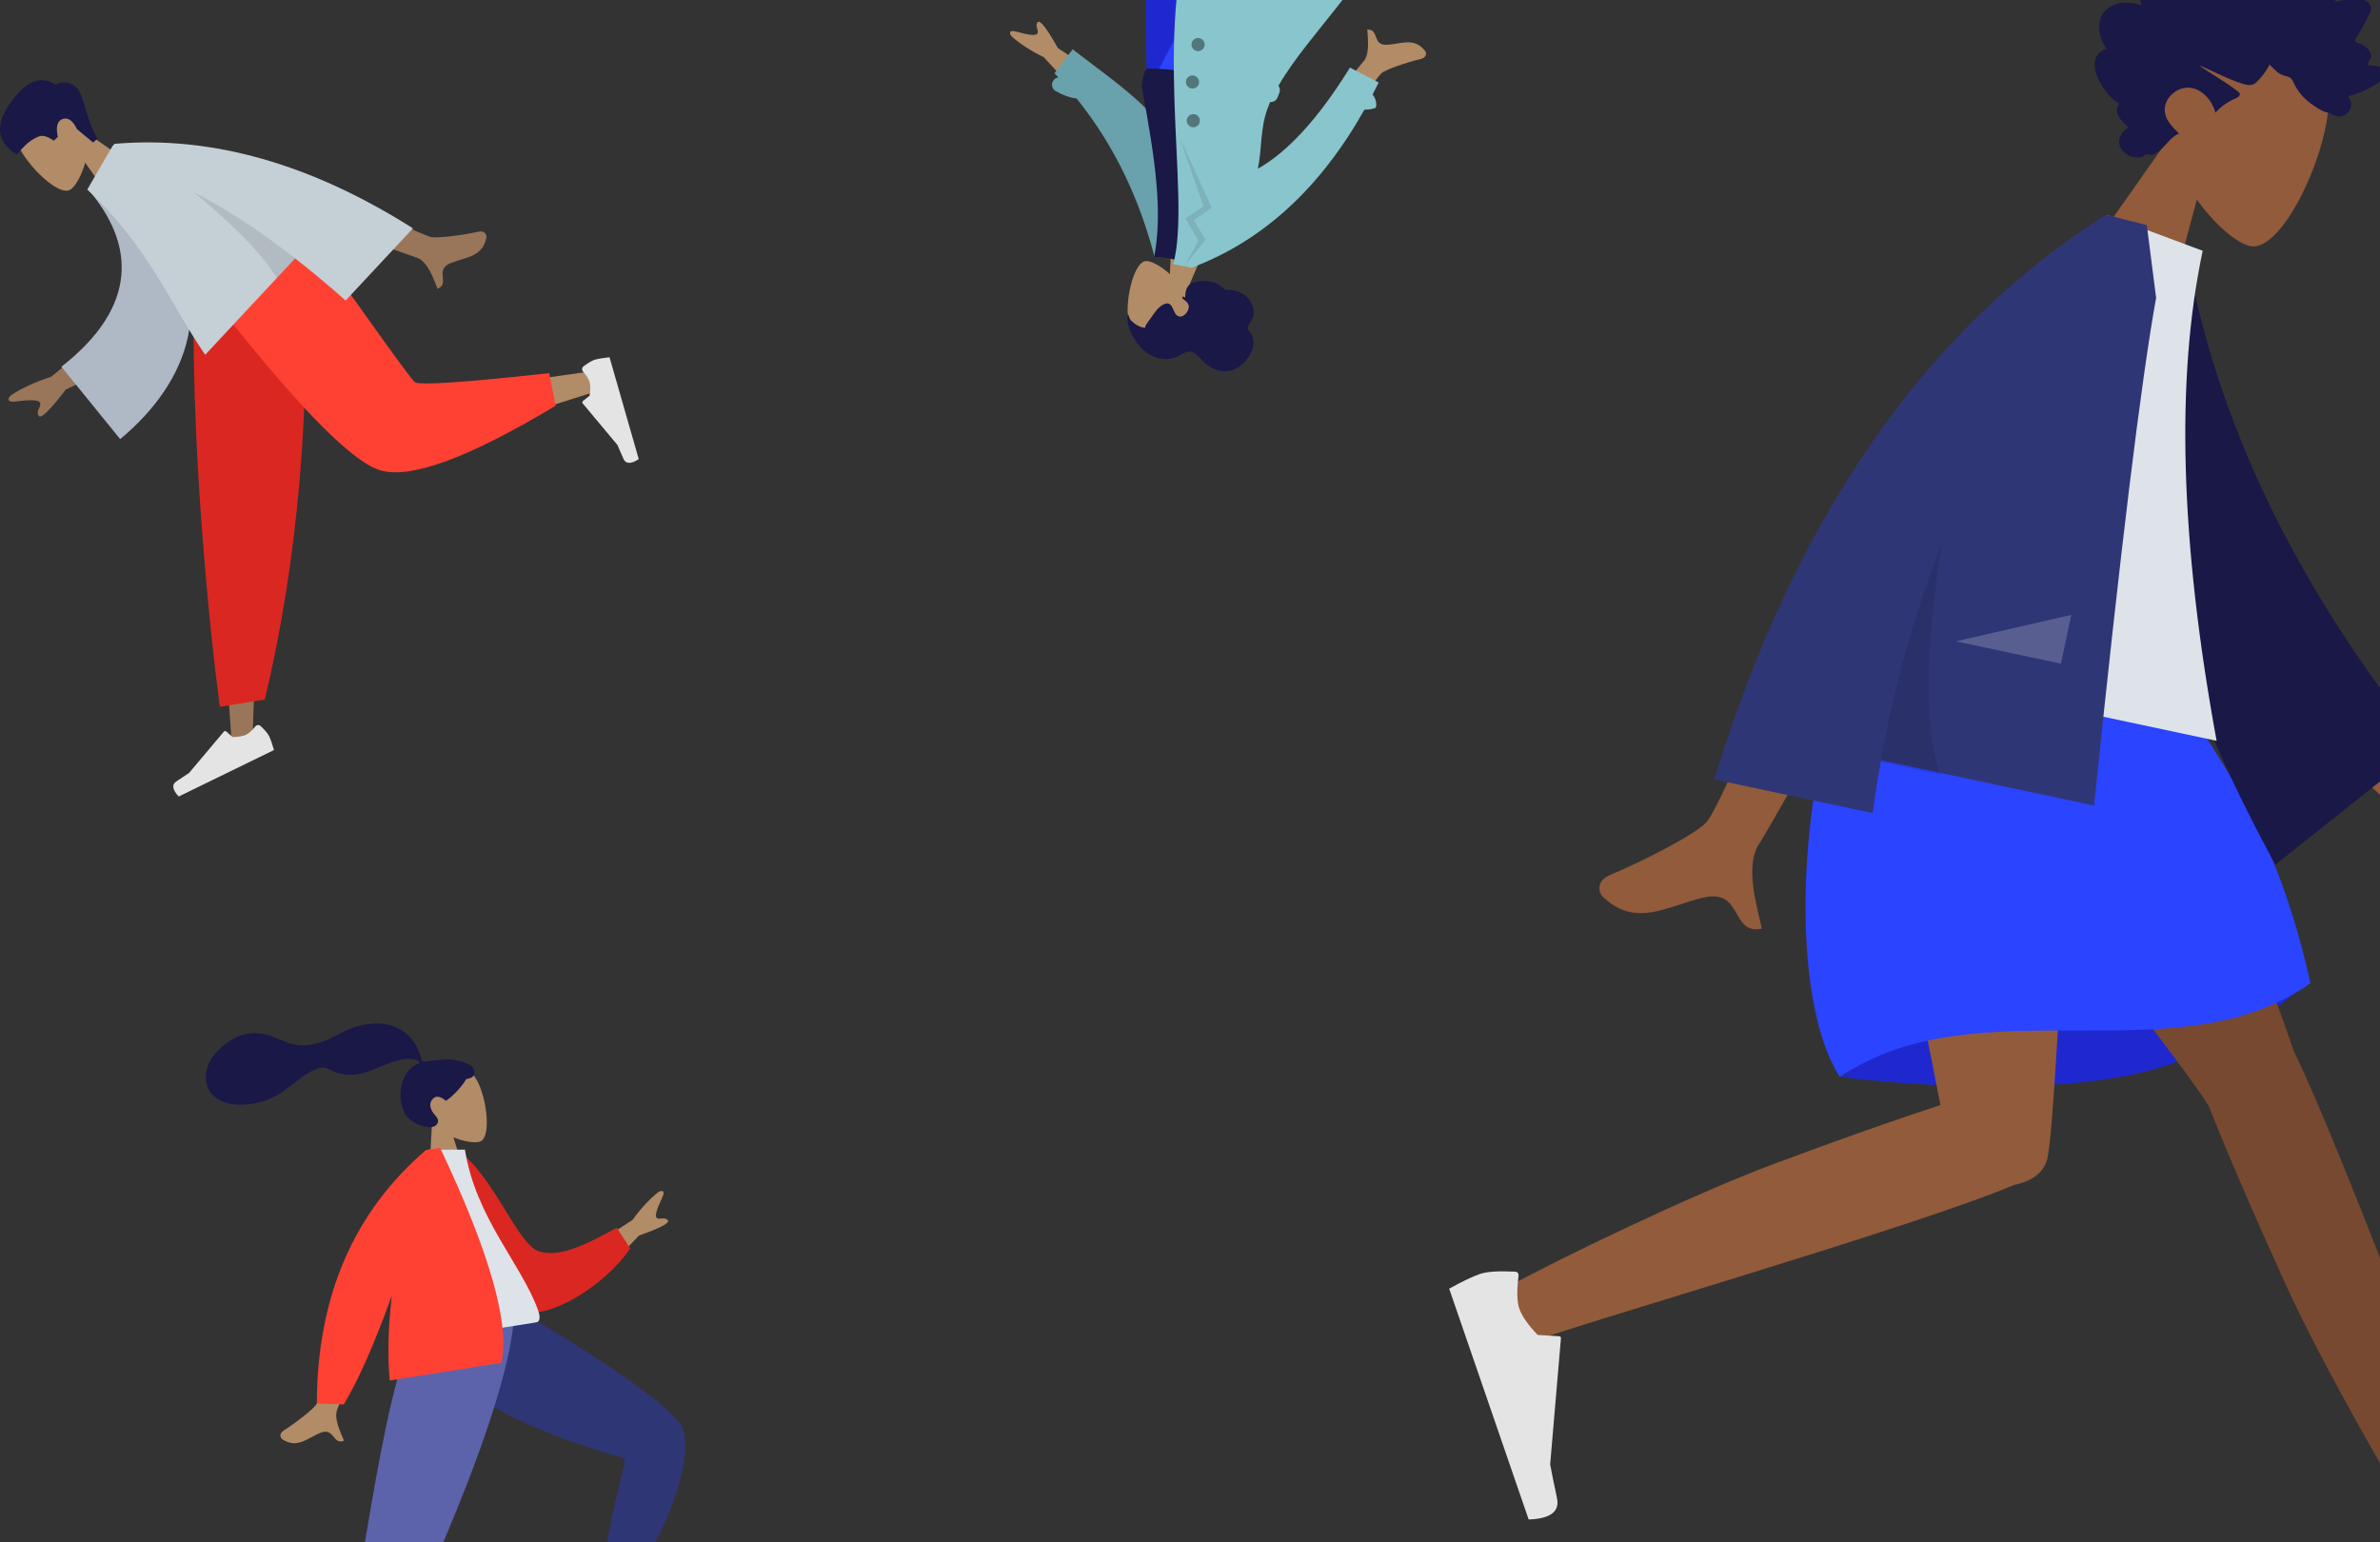 <?xml version="1.0" encoding="UTF-8"?>
<svg width="1370px" height="888px" viewBox="0 0 1370 888" version="1.1" xmlns="http://www.w3.org/2000/svg" xmlns:xlink="http://www.w3.org/1999/xlink">
    <rect x="0" y="0" width="1370" height="888" fill="#333333" stroke="none"/>
    <!-- Generator: Sketch 58 (84663) - https://sketch.com -->
    <title>Hero Image</title>
    <desc>Created with Sketch.</desc>
    <g id="Samples" stroke="none" stroke-width="1" fill="none" fill-rule="evenodd">
        <g id="Intro" transform="translate(-70, 0)">
            <g id="Hero-Image" transform="translate(837.386, 400.054) rotate(-9) translate(-837.386, -400.054) translate(30.886, -213.946)">
                <g id="Head/Front/Airy" transform="translate(196.38, 715.485)">
                    <g id="Head" stroke-width="1" transform="translate(51.221, 29.212)" fill="#B28B67">
                        <path d="M36.18,8.607 C41.677,18.785 41.023,44.602 33.92,46.421 C31.087,47.147 25.052,45.37 18.91,41.692 L22.765,68.788 L0,68.788 L7.837,32.5 C3.466,27.403 0.508,21.157 1.002,14.159 C2.427,-6.007 30.684,-1.571 36.18,8.607 Z"></path>
                    </g>
                    <path d="M74.425,26.088 C71.425,25.599 63.347,25.263 61.857,25.263 C60.905,25.263 59.873,25.479 59.309,24.611 C58.847,23.9 59.016,22.697 58.879,21.872 C58.719,20.913 58.491,19.967 58.261,19.023 C57.607,16.337 56.618,13.781 55.234,11.382 C52.636,6.881 48.831,3.355 44.028,1.303 C38.723,-0.962 32.72,-1.481 27.015,-1.022 C20.909,-0.53 15.381,1.472 9.616,3.357 C4.122,5.153 -1.632,5.859 -7.378,4.983 C-13.167,4.099 -17.541,0.982 -22.424,-1.977 C-27.423,-5.006 -33.136,-6.987 -39.046,-6.531 C-44.562,-6.106 -49.647,-3.843 -54.208,-0.82 C-58.476,2.008 -61.998,5.411 -63.986,10.2 C-66.125,15.351 -66.123,21.006 -62.605,25.558 C-57.507,32.158 -48.043,33.864 -40.169,33.695 C-35.615,33.597 -31.142,32.771 -26.842,31.268 C-21.108,29.265 -16.152,25.868 -10.788,23.113 C-8.27,21.82 -5.668,20.758 -2.94,19.993 C-0.293,19.25 2.314,18.91 4.711,20.498 C7.246,22.179 9.518,23.83 12.418,24.882 C15.201,25.891 18.148,26.455 21.112,26.433 C26.88,26.388 32.566,24.603 38.167,23.407 C42.736,22.432 47.623,21.46 52.28,22.398 C54.224,22.789 57.062,23.596 57.764,25.603 C45.951,27.73 41.311,42.244 44.641,52.899 C46.439,58.649 57.244,65.372 61.445,62.349 C64.106,60.433 62.49,57.919 61.445,56.259 C59.442,53.08 58.757,48.997 62.462,46.784 C65.659,44.875 69.019,49.408 69.083,49.403 C69.961,49.334 77.552,45.069 82.782,38.846 C87.941,39.15 88.724,35.77 87.492,33.006 C86.26,30.242 78.571,26.764 74.425,26.088 Z" id="hair" fill="#191847"></path>
                </g>
                <g id="Bottom/Standing/Sprint" transform="translate(120.274, 888.326)">
                    <path d="M196.323,-9.185 C178.24,5.561 185.19,134.936 183.984,136.564 C183.447,137.288 154.78,143.433 97.983,154.998 L100.44,165.013 C166.884,161.749 202.041,157.651 205.911,152.719 C211.452,145.658 218.284,106.155 226.407,34.211 L196.323,-9.185 Z" id="Leg" fill="#B28B67" transform="translate(162.195, 77.914) rotate(-55) translate(-162.195, -77.914) "></path>
                    <path d="M107.565,144.464 L111.892,160.593 C161.425,166.309 194.074,159.284 205.561,148.353 C213.219,141.066 220.069,101.67 226.11,30.167 L193.928,-15.794 C150.88,16.686 176.606,123.098 175.506,125.531 C174.407,127.965 148.287,129.877 107.565,144.464 Z" id="Pant" fill="#2F3676" transform="translate(166.837, 73.418) rotate(-55) translate(-166.837, -73.418) "></path>
                    <g id="Accessories/Shoe/Flat-Sneaker" transform="translate(211.47, 177.092) rotate(20) translate(-211.47, -177.092) translate(182.597, 158.18)" fill="#E4E4E4">
                        <path d="M2.508,24.235 C1.47,27.02 0.951,29.109 0.951,30.5 C0.951,32.214 1.236,34.713 1.808,38 C3.797,38 21.673,38 55.436,38 C56.829,33.397 56.025,30.912 53.022,30.545 C50.02,30.178 47.526,29.846 45.54,29.55 L20.66,18.468 C20.155,18.244 19.564,18.47 19.339,18.975 C19.335,18.983 19.332,18.992 19.328,19 L17.745,22.837 L17.745,22.837 C14.966,24.133 12.707,24.78 10.969,24.78 C9.575,24.78 7.655,24.224 5.21,23.112 L5.21,23.112 C4.205,22.655 3.019,23.1 2.562,24.105 C2.542,24.148 2.524,24.191 2.508,24.235 Z" id="shoe"></path>
                    </g>
                    <polygon id="Leg" fill="#997659" points="123.067 0 74.08 117.47 25.935 216.781 37.294 216.781 161.571 0"></polygon>
                    <g id="Accessories/Shoe/Flat-Sneaker" transform="translate(22.72, 188.176)" fill="#E4E4E4">
                        <path d="M2.508,24.235 C1.47,27.02 0.951,29.109 0.951,30.5 C0.951,32.214 1.236,34.713 1.808,38 C3.797,38 21.673,38 55.436,38 C56.829,33.397 56.025,30.912 53.022,30.545 C50.02,30.178 47.526,29.846 45.54,29.55 L20.66,18.468 C20.155,18.244 19.564,18.47 19.339,18.975 C19.335,18.983 19.332,18.992 19.328,19 L17.745,22.837 L17.745,22.837 C14.966,24.133 12.707,24.78 10.969,24.78 C9.575,24.78 7.655,24.224 5.21,23.112 L5.21,23.112 C4.205,22.655 3.019,23.1 2.562,24.105 C2.542,24.148 2.524,24.191 2.508,24.235 Z" id="shoe"></path>
                    </g>
                    <path d="M30.282,196.15 L55.523,200.878 C75.038,172.219 156.712,54.705 165.667,2.84217094e-14 L109.476,2.84217094e-14 C79.572,39.546 48.885,167.016 30.282,196.15 Z" id="Pant" fill="#5C63AB"></path>
                </g>
                <g id="Body/Jacket-2" transform="translate(139.374, 791.147)">
                    <path d="M48.691,77.615 L68.062,81.463 C48.582,117.815 38.134,137.081 36.721,139.262 C33.54,144.17 36.508,153.164 37.604,157.9 C30.727,159.503 33.439,149.139 24.736,151.303 C16.793,153.278 10.058,158.347 2.651,151.511 C1.74,150.67 1.073,148.043 4.178,146.696 C11.913,143.339 23.342,137.053 25.195,134.613 C27.722,131.285 35.554,112.286 48.691,77.615 Z M240.287,48.514 C237.242,52.969 234.238,57.791 235.455,59.352 C236.672,60.913 240.197,59.19 241.59,61.729 C242.519,63.421 236.576,65.446 223.763,67.802 L198.109,87.496 L187.172,73.466 L221.425,58.404 C227.425,52.418 233.219,47.867 238.807,44.754 C240.478,44.221 243.333,44.06 240.287,48.514 Z" id="Skin" fill="#B28B67"></path>
                    <path d="M116.533,9.344 L124.554,7.233 C143.798,22.908 154.656,63.663 166.956,68.107 C178.584,72.309 193.988,65.911 212.227,57.496 L219.122,69.892 C203.634,89.923 168.554,108.771 152.997,101.124 C128.125,88.899 118.206,38.33 116.533,9.344 Z" id="Coat-Back" fill="#DB2721" transform="translate(167.828, 55.049) rotate(5) translate(-167.828, -55.049) "></path>
                    <path d="M85.078,107.904 C117.854,107.904 141.963,107.904 157.405,107.904 C160.71,107.904 160.088,103.125 159.61,100.714 C154.096,72.886 132.572,42.888 132.572,3.276 L111.709,0 C94.453,27.788 88.486,62.002 85.078,107.904 Z" id="Shirt" fill="#DDE3E9"></path>
                    <path d="M114.129,-9.9475983e-14 L118.624,0 C137.353,63.925 142.516,106.519 134.114,127.781 L134.114,127.781 L69.008,127.781 C70.038,112.223 73.341,95.77 77.864,79.728 C63.12,106.359 50.726,125.531 40.684,137.246 L25.523,134.273 C35.289,73.631 63.569,28.873 110.363,-9.9475983e-14 L114.129,-9.9475983e-14 Z" id="Coat-Front" fill="#FF4133"></path>
                </g>
                <g transform="translate(793.1, 237.509) rotate(-160) translate(-793.1, -237.509) translate(650.6, 37.009)">
                    <g id="Head/Front/Wavy" transform="translate(69.486, 0.27)">
                        <g id="Head" stroke-width="1" transform="translate(51.221, 29.212)" fill="#B28B67">
                            <path d="M36.18,8.607 C41.677,18.785 41.023,44.602 33.92,46.421 C31.087,47.147 25.052,45.37 18.91,41.692 L22.765,68.788 L0,68.788 L7.837,32.5 C3.466,27.403 0.508,21.157 1.002,14.159 C2.427,-6.007 30.684,-1.571 36.18,8.607 Z"></path>
                        </g>
                        <path d="M89.55,42.388 C89.324,41.069 88.773,39.604 88.329,38.356 C87.755,36.747 86.888,35.296 85.933,33.929 C84.135,31.355 81.979,29.03 79.598,27.101 C75.25,23.577 69.714,21.544 64.27,22.204 C61.521,22.537 58.853,23.579 56.582,25.313 C54.53,26.879 52.557,29.185 49.9,29.35 C47.009,29.531 44.359,26.996 42.041,25.43 C39.427,23.665 36.646,22.379 33.59,21.879 C28.472,21.042 23.664,22.76 20.137,26.932 C16.383,31.371 13.655,37.881 16.12,43.763 C16.578,44.856 17.167,45.778 18.013,46.542 C18.789,47.243 19.974,47.988 20.289,49.108 C20.623,50.298 19.625,51.833 19.238,52.906 C18.683,54.444 18.228,56.059 18.39,57.731 C18.656,60.477 20.393,63.098 22.227,64.903 C24.093,66.739 26.39,67.792 28.844,68.278 C30.482,68.602 32.156,68.781 33.821,68.659 C34.648,68.599 35.377,68.371 36.178,68.189 C36.957,68.013 37.392,68.218 38.053,68.643 C41.123,70.614 44.423,71.377 47.967,71.084 C50.958,70.836 54.406,70.116 56.846,68.08 C59.556,65.819 59.502,62.7 58.865,59.369 C59.54,59.701 61.409,59.907 60.292,58.581 C59.85,58.056 59.014,57.843 58.446,57.534 C57.785,57.174 57.114,56.709 56.601,56.123 C54.528,53.754 56.621,48.934 59.227,48.14 C63.097,46.96 63.964,52.397 66.727,53.804 C68.315,54.613 69.977,53.507 71.167,52.379 C72.762,50.867 73.848,48.863 74.786,46.825 C75.559,45.146 76.278,43.444 77.066,41.774 C77.434,40.994 78.707,38.788 78.067,37.906 C80.84,37.357 83.927,38.502 86.315,40.003 C87.302,40.623 88.054,41.307 88.58,42.402 C88.693,42.637 88.939,43.335 89.247,43.363 C89.821,43.417 89.606,42.72 89.55,42.388" id="hair" fill="#191847"></path>
                    </g>
                    <g id="Bottom/Standing/Skinny-Jeans-Walk" transform="translate(0.274, 174.326)">
                        <polygon id="Leg" fill="#1F28CF" points="121.173 0 166.691 120.307 198.595 208.979 216.787 208.979 172.931 9.28053543e-14"></polygon>
                        <path d="M109.924,0 C109.429,41.28 109.787,96.856 108.634,99.429 C107.865,101.145 83.961,120.69 36.92,158.065 L46.297,173.992 C102.145,138.017 131.497,117.633 134.352,112.84 C138.635,105.65 160.152,39.492 171.347,0 L109.924,0 Z" id="Leg" fill="#2B44FF"></path>
                        <g id="Accessories/Shoe/Flat-Pointy" transform="translate(53.487, 178.72) rotate(50) translate(-53.487, -178.72) translate(24.613, 159.808)" fill="#191847">
                            <path d="M0,38 L0.951,18.05 L20.918,18.05 C30.386,24.7 42.747,30.083 58,34.2 L58,38 L21.869,38 L9.508,36.1 L9.508,38 L0,38 Z" id="Shoe"></path>
                        </g>
                        <g id="Accessories/Shoe/Flat-Pointy" transform="translate(196.907, 188.176)" fill="#191847">
                            <path d="M0,38 L0.951,18.05 L20.918,18.05 C30.386,24.7 42.747,30.083 58,34.2 L58,38 L21.869,38 L9.508,36.1 L9.508,38 L0,38 Z" id="Shoe"></path>
                        </g>
                    </g>
                    <g id="Body/Trench-Coat" transform="translate(19.374, 77.147)">
                        <path d="M51.401,66.675 L67.798,70.849 C45.849,107.798 34.111,127.325 32.585,129.43 C29.151,134.167 31.645,143.309 32.492,148.099 C25.539,149.34 28.79,139.127 19.983,140.833 C11.945,142.39 4.952,147.101 -2.09,139.883 C-2.955,138.995 -3.484,136.335 -0.312,135.152 C7.591,132.203 19.335,126.521 21.314,124.18 C24.013,120.988 34.042,101.819 51.401,66.675 L51.401,66.675 Z M186.882,85.418 L215.417,109.641 C223.422,112.417 230.046,115.637 235.291,119.301 C236.502,120.571 237.898,123.069 232.564,122.281 C227.231,121.493 221.585,120.904 220.717,122.683 C219.849,124.463 222.941,126.88 221.273,129.246 C220.161,130.824 215.739,126.363 208.006,115.865 L179.083,101.411 L186.882,85.418 Z" id="Skin" fill="#B28B67" transform="translate(116.828, 107.44) rotate(-4) translate(-116.828, -107.44) "></path>
                        <path d="M130.703,1.932 C144.796,31.102 163.87,59.086 192.203,82.99 C196.082,82.711 200.302,83.354 204.826,84.88 C207.052,85.631 208.249,88.048 207.499,90.277 C207.063,91.571 206.067,92.518 204.872,92.937 C205.737,93.57 206.61,94.199 207.492,94.824 L199.884,110.374 C167.873,94.393 137.786,82.344 124.076,55.96 C119.474,47.105 121.032,17.026 120.593,6.084 L130.703,1.932 Z" id="Back-Arm" fill="#69A1AC"></path>
                        <path d="M85.078,107.818 C114.797,111.087 138.189,111.087 155.255,107.818 C157.369,107.413 157.276,98.287 156.295,95.795 C141.027,56.983 130.983,28.57 130.983,1.612 C128.181,3.077 123.278,3.296 116.273,2.27 C97.449,30.052 88.796,61.928 85.078,107.818 Z" id="Shirt" fill="#191847"></path>
                        <path d="M119.439,-1.0658141e-14 C116.273,41.913 159.994,133.417 144.813,211.565 C116.754,217.839 76.695,198.318 37.702,213.914 C39.153,182.443 68.217,145.471 79.557,112.406 C78.546,111.458 78.02,110.034 78.278,108.567 L78.773,105.761 C79.106,103.869 80.643,102.49 82.457,102.275 L82.661,101.338 C82.893,100.234 83.098,99.136 83.274,98.044 C85.183,86.217 81.922,74.62 82.075,63.231 C67.107,76.017 53.656,97.955 41.721,129.044 L41.166,130.498 L23.313,125.238 C23.994,122.703 24.7,120.2 25.43,117.727 C23.37,116.559 20.96,111.185 22.694,110.285 C24.483,109.357 26.379,108.703 28.376,108.319 C44.583,59.443 70.983,23.566 107.576,0.689 L108.688,-4.36983782e-13 L119.439,-1.0658141e-14 Z" id="Coat-Front" fill="#89C5CC"></path>
                        <polygon id="Shade-Lapel" fill-opacity="0.1" fill="#000000" points="112.592 0.947 107.715 15.964 117.536 27.221 108.66 36.068 130.134 72.882 103.874 36.141 112.592 27.221 103.874 17.273"></polygon>
                        <path d="M129.508,123.048 C131.596,123.048 133.289,124.743 133.289,126.834 C133.289,128.925 131.596,130.62 129.508,130.62 C127.419,130.62 125.727,128.925 125.727,126.834 C125.727,124.743 127.419,123.048 129.508,123.048 Z M128.562,101.278 C130.651,101.278 132.344,102.973 132.344,105.064 C132.344,107.155 130.651,108.85 128.562,108.85 C126.474,108.85 124.781,107.155 124.781,105.064 C124.781,102.973 126.474,101.278 128.562,101.278 Z M123.836,79.508 C125.924,79.508 127.617,81.203 127.617,83.294 C127.617,85.385 125.924,87.08 123.836,87.08 C121.748,87.08 120.055,85.385 120.055,83.294 C120.055,81.203 121.748,79.508 123.836,79.508 Z" id="Buttons" fill-opacity="0.4" fill="#000000"></path>
                    </g>
                </g>
                <g transform="translate(818.972, 153.368)">
                    <g id="Head/Front/Rad" transform="translate(541.544, 199.709) rotate(32) translate(-541.544, -199.709) translate(372.467, 70.431)">
                        <g id="Head" stroke-width="1" transform="translate(134.206, 77.202)" fill="#915B3C">
                            <path d="M94.797,22.747 C109.199,49.646 107.488,117.877 88.875,122.685 C81.452,124.602 65.64,119.906 49.546,110.186 L59.647,181.798 L0,181.798 L20.533,85.892 C9.082,72.423 1.331,55.916 2.626,37.419 C6.358,-15.876 80.396,-4.152 94.797,22.747 Z"></path>
                        </g>
                        <path d="M237.114,96.88 C239.04,94.967 240.091,92.237 241,89.644 C241.944,86.95 242.861,84.229 243.488,81.426 C244.741,75.824 244.752,69.382 240.765,65.033 C237.566,61.545 232.768,59.981 228.339,59.641 C225.388,59.414 222.358,59.828 219.529,60.76 C216.723,61.684 214.304,63.526 211.583,64.67 C211.479,58.633 210.447,52.317 207.391,47.163 C204.451,42.204 199.762,39.421 194.422,38.685 C188.941,37.929 183.529,39.214 178.623,41.873 C177.394,42.539 176.178,43.237 175.013,44.026 C174.038,44.687 173.024,45.483 171.88,45.752 C170.604,46.052 169.972,45.314 169.143,44.382 C168.171,43.288 167.076,42.325 165.917,41.472 C160.793,37.698 154.07,36.146 148.134,38.408 C145.399,39.45 142.739,41.22 140.883,43.66 C139.229,45.834 138.049,49.283 135.766,50.798 C134.798,51.441 134.113,50.589 133.231,49.959 C131.906,49.013 130.643,47.969 129.302,47.049 C127.418,45.756 125.379,44.788 123.195,44.282 C119.998,43.541 115.58,43.715 114.666,47.91 C114.323,49.487 114.586,51.172 114.697,52.76 C114.849,54.941 115.008,57.12 115.197,59.297 C115.34,60.951 115.521,62.547 115.833,64.171 C115.999,65.036 116.518,66.649 116.148,67.516 C115.685,68.599 113.55,67.983 112.637,68.021 C110.835,68.095 109.025,68.412 107.358,69.184 C106.067,69.782 104.709,70.662 104.164,72.145 C103.829,73.056 103.917,73.992 104.075,74.93 C104.265,76.055 104.048,76.651 103.906,77.787 C101.486,76.592 93.097,73.938 92.042,78.285 C91.69,79.733 92.491,81.368 93.101,82.589 C94.172,84.73 95.576,86.687 97.011,88.553 C100.005,92.447 103.579,95.805 107.424,98.677 C102.919,100.684 101.743,106.603 105.643,110.13 C107.366,111.688 109.681,112.034 111.854,111.935 C112.649,111.898 113.795,111.592 114.421,111.731 C114.758,111.805 115.118,112.091 115.584,112.123 C118.65,112.334 122.111,111.594 125.109,110.912 C130.449,109.697 135.505,107.162 139.634,103.3 C140.693,102.31 141.568,101.74 142.993,101.754 C144.242,101.767 145.468,102.11 146.716,102.142 C150.018,102.226 152.996,100.609 156.062,99.532 C156.25,103.683 157.43,108.255 159.124,111.989 C160.506,115.035 163.392,115.477 166.228,115.744 C175.295,116.599 184.395,115.645 193.474,115.658 C184.685,117.648 175.603,118.469 166.893,120.811 C162.955,121.87 165.962,124.529 167.645,126.373 C170.418,129.408 172.479,133.17 173.909,137.132 C178.208,131.516 185.807,127.816 192.54,129.541 C199.979,131.447 205.217,141.528 200.46,148.775 C197.698,152.982 192.711,154.606 188.561,156.413 C191.799,159.786 192.582,164.767 194.53,168.963 C195.491,171.032 196.84,173.372 198.989,174.093 C199.784,174.36 200.717,174.383 201.344,175.032 C202.121,175.836 202.306,176.735 203.299,177.427 C207.258,180.185 213.443,179.972 216.953,176.373 C220.127,173.117 219.301,167.965 216.651,164.664 C220.87,162.902 228.558,160.635 226.881,154.048 C236.024,153.44 258.223,138.58 245.952,127.723 C252.686,123.909 258.873,114.588 254.548,106.371 C251.216,100.044 243.47,97.216 237.114,96.88" id="hair" fill="#191847" transform="translate(173.971, 108.332) scale(-1, 1) translate(-173.971, -108.332) "></path>
                    </g>
                    <g id="Bottom/Standing/Skirt" transform="translate(0, 480)">
                        <path d="M242.221,243.784 C301.874,260.46 353.342,268.798 396.623,268.798 C439.904,268.798 480.105,255.958 517.227,230.276 C458.85,213.16 410.775,204.601 373,204.601 C335.225,204.601 291.632,217.662 242.221,243.784 Z" id="Skirt-Shadow" fill="#1F28CF"></path>
                        <path d="M448.264,292.835 C447.688,291.971 447.203,291.031 446.817,290.013 C438.844,268.937 311.124,41.569 298.4,0 L442.194,0 C451.868,31.605 495.411,229.945 501.539,269.516 C520.874,331.936 560.682,534.091 565.764,548.096 C571.11,562.828 541.029,578.176 533.014,560.064 C520.26,531.245 489.87,451.502 476.339,402.812 C463.653,357.165 453.324,316.099 448.264,292.835 Z" id="Leg" fill="#784931"></path>
                        <path d="M330.62,320.595 C272.229,335.345 58.646,362.011 43.989,366.194 C28.911,370.496 15.691,339.434 34.328,332.706 C63.982,322 145.692,297.263 195.233,287.168 C235.081,279.048 271.442,272.423 295.855,268.543 C293.786,200.005 284.332,35.525 290.529,1.42108547e-14 L417.76,1.42108547e-14 C411.818,34.066 361.586,282.629 352.25,307.509 C349.287,316.392 340.447,320.317 330.62,320.595 L330.62,320.595 Z" id="Leg" fill="#915B3C"></path>
                        <g id="Accessories/Shoe/Flat-Sneaker" transform="translate(60.923, 390.201) rotate(80) translate(-60.923, -390.201) translate(-14.92, 340.494)" fill="#E4E4E4">
                            <path d="M7.859,59.825 C4.281,68.759 2.492,75.304 2.492,79.462 C2.492,83.925 3.24,90.437 4.738,99 C9.95,99 56.798,99 145.28,99 C148.932,87.007 146.824,80.533 138.955,79.577 C131.086,78.621 124.55,77.757 119.345,76.987 L52.617,47.439 C52.112,47.216 51.521,47.444 51.298,47.949 C51.295,47.956 51.292,47.963 51.289,47.971 L46.505,59.496 L46.505,59.496 C39.221,62.872 33.301,64.559 28.747,64.559 C24.529,64.559 18.478,62.63 10.594,58.772 L10.594,58.772 C9.602,58.286 8.404,58.697 7.919,59.689 C7.897,59.733 7.877,59.779 7.859,59.825 Z" id="shoe"></path>
                        </g>
                        <g id="Accessories/Shoe/Flat-Sneaker" transform="translate(517.227, 494.586)" fill="#E4E4E4">
                            <path d="M7.859,59.825 C4.281,68.759 2.492,75.304 2.492,79.462 C2.492,83.925 3.24,90.437 4.738,99 C9.95,99 56.798,99 145.28,99 C148.932,87.007 146.824,80.533 138.955,79.577 C131.086,78.621 124.55,77.757 119.345,76.987 L52.617,47.439 C52.112,47.216 51.521,47.444 51.298,47.949 C51.295,47.956 51.292,47.963 51.289,47.971 L46.505,59.496 L46.505,59.496 C39.221,62.872 33.301,64.559 28.747,64.559 C24.529,64.559 18.478,62.63 10.594,58.772 L10.594,58.772 C9.602,58.286 8.404,58.697 7.919,59.689 C7.897,59.733 7.877,59.779 7.859,59.825 Z" id="shoe"></path>
                        </g>
                        <path d="M290.94,1.0658141e-14 C347.006,-16.032 400.055,-16.032 450.087,1.0658141e-14 C467.493,79.376 509.789,110.88 517.227,232.577 C432.68,274.564 328.24,202.632 241.207,243.578 C216.34,186.305 251.153,48.376 290.94,1.0658141e-14 Z" id="Skirt" fill="#2B44FF"></path>
                    </g>
                    <g id="Body/Jacket" transform="translate(413.195, 484.141) rotate(21) translate(-413.195, -484.141) translate(95.424, 251.997)">
                        <path d="M169.703,230.809 L221.619,231.013 C189.563,334.367 172.257,389.206 169.703,395.53 C163.954,409.759 176.119,431.43 181.321,443.076 C164.378,450.648 166.183,422.605 144.809,432.536 C125.3,441.601 110.46,458.026 87.92,444.136 C85.148,442.428 82.112,435.998 89.449,430.973 C107.728,418.455 134.07,396.545 137.629,389.334 C142.483,379.499 153.174,326.658 169.703,230.809 L169.703,230.809 Z M482.079,221.138 L552.456,289.709 C572.933,298.432 589.711,308.065 602.791,318.607 C605.732,322.15 608.934,328.94 595.095,325.902 C581.257,322.863 566.564,320.289 563.963,324.784 C561.362,329.279 569.026,336.167 564.219,342.049 C561.014,345.971 550.237,333.497 531.887,304.627 L458.704,261.533 L482.079,221.138 Z" id="Skin" fill="#915B3C"></path>
                        <path d="M303.159,22.919 L324.239,17.38 C369.127,106.085 440.763,183.986 539.147,251.082 L477.135,341.334 C375.976,242.392 309.734,136.975 303.159,22.919 Z" id="Coat-Back" fill="#191847" transform="translate(421.153, 179.357) rotate(5) translate(-421.153, -179.357) "></path>
                        <path d="M223.594,282.866 L414.891,282.866 C370.572,175.241 348.412,83.815 348.412,8.587 L290.707,0 C245.357,72.847 232.549,162.535 223.594,282.866 Z" id="Shirt" fill="#DDE3E9"></path>
                        <path d="M293.275,-4.26325641e-14 C297.782,0.155 304.647,0.434 313.87,0.838 L313.87,0.838 L327.814,40.636 C329.289,89.159 337.902,186.945 353.654,333.996 L353.654,333.996 L228.255,333.994 C228.583,344.151 229.125,354.402 229.881,364.749 L229.881,364.749 L136.641,364.749 C150.588,207.594 201.521,86.011 289.44,1.42108547e-14 L289.44,1.42108547e-14 L289.485,0.041 L289.508,-4.26325641e-14 Z" id="Coat-Front" fill="#2F3676"></path>
                        <path d="M263.344,334.973 L228.287,334.972 C226.752,289.426 229.502,245.786 236.537,204.051 C240.108,267.358 249.043,310.998 263.344,334.973 Z" id="Shade" fill-opacity="0.1" fill="#000000"></path>
                        <polygon id="Light" fill-opacity="0.2" fill="#FFFFFF" points="256.166 258.053 318 229.343 318 258.053"></polygon>
                    </g>
                </g>
                <g transform="translate(230.543, 303.454) rotate(-17) translate(-230.543, -303.454) translate(59.543, 76.454)">
                    <g id="Head/Front/Short-2" transform="translate(118.428, 76.052) scale(-1, 1) rotate(17) translate(-118.428, -76.052) translate(44.928, 19.552)">
                        <g id="Head" stroke-width="1" transform="translate(58.368, 33.683)" fill="#B28B67">
                            <path d="M41.228,9.924 C47.492,21.66 46.748,51.429 38.653,53.527 C35.424,54.363 28.547,52.314 21.548,48.073 L25.941,79.317 L0,79.317 L8.93,37.474 C3.95,31.597 0.579,24.396 1.142,16.326 C2.765,-6.927 34.965,-1.811 41.228,9.924 Z"></path>
                        </g>
                        <path d="M65.305,76.392 C62.049,61.831 52.774,51.905 54.19,45.397 C55.135,41.059 57.652,38.361 61.741,37.303 C63.857,28.701 70.679,25.043 82.207,26.327 C99.5,28.254 110.055,35.473 105.497,51.358 C101.307,51.358 96.249,49.835 89.254,52.445 C87.035,53.273 85.448,55.841 84.493,60.149 L81.332,60.149 C78.264,55.036 75.24,53.158 72.258,54.513 C69.276,55.868 68.598,59.159 70.224,64.387 L68.667,76.392 L65.305,76.392 Z" id="Hair" fill="#191847"></path>
                    </g>
                    <g id="Bottom/Standing/Jogging" transform="translate(179.5, 324.5) scale(-1, 1) translate(-179.5, -324.5) translate(17, 195)">
                        <polygon id="Leg" fill="#997659" points="140.833 0 221.332 134.622 281.683 248.434 294.682 248.434 193.563 5.51635214e-13"></polygon>
                        <g id="Accessories/Shoe/Flat-Sneaker" transform="translate(270.833, 215.653)" fill="#E4E4E4">
                            <path d="M2.961,27.14 C1.708,30.434 1.082,32.892 1.082,34.514 C1.082,36.452 1.407,39.281 2.057,43 C4.32,43 24.662,43 63.082,43 C64.668,37.791 63.752,34.979 60.336,34.564 C56.919,34.148 54.081,33.773 51.821,33.439 L23.377,20.84 C22.872,20.616 22.281,20.844 22.057,21.349 C22.054,21.356 22.051,21.363 22.048,21.371 L20.193,25.842 L20.193,25.842 C17.03,27.308 14.46,28.041 12.482,28.041 C10.846,28.041 8.574,27.372 5.667,26.034 L5.667,26.034 C4.663,25.572 3.475,26.011 3.014,27.015 C2.995,27.056 2.977,27.098 2.961,27.14 Z" id="shoe"></path>
                        </g>
                        <path d="M264.922,230.21 L289.99,222.624 C279.007,189.78 265.545,153.636 249.606,114.192 C233.666,74.749 216.548,36.685 198.25,2.84217094e-14 L127.448,2.84217094e-14 C147.791,46.404 169.357,88.569 192.146,126.493 C214.936,164.417 239.194,198.99 264.922,230.21 Z" id="Pant" fill="#DB2721"></path>
                        <path d="M135.543,2.84217094e-14 C127.945,47.307 113.292,107.748 111.909,109.613 C110.987,110.856 77.797,121.982 12.339,142.989 L15.147,154.455 C93.205,143.189 134.336,134.448 138.538,128.233 C144.84,118.91 176.311,45.258 188.5,2.84217094e-14 L135.543,2.84217094e-14 Z" id="Leg" fill="#B28B67"></path>
                        <path d="M35.349,133.077 L40.295,151.544 C98.678,156.666 134.45,152.965 147.613,140.441 C160.775,127.916 175.776,81.103 192.616,-1.13686838e-13 L125.101,-1.13686838e-13 C114.432,66.412 108.467,101.012 107.207,103.8 C105.946,106.588 81.994,116.347 35.349,133.077 Z" id="Pant" fill="#FF4133"></path>
                        <g id="Accessories/Shoe/Flat-Sneaker" transform="translate(26.542, 166.887) rotate(80) translate(-26.542, -166.887) translate(-6.5, 145.213)" fill="#E4E4E4">
                            <path d="M2.961,27.14 C1.708,30.434 1.082,32.892 1.082,34.514 C1.082,36.452 1.407,39.281 2.057,43 C4.32,43 24.662,43 63.082,43 C64.668,37.791 63.752,34.979 60.336,34.564 C56.919,34.148 54.081,33.773 51.821,33.439 L23.377,20.84 C22.872,20.616 22.281,20.844 22.057,21.349 C22.054,21.356 22.051,21.363 22.048,21.371 L20.193,25.842 L20.193,25.842 C17.03,27.308 14.46,28.041 12.482,28.041 C10.846,28.041 8.574,27.372 5.667,26.034 L5.667,26.034 C4.663,25.572 3.475,26.011 3.014,27.015 C2.995,27.056 2.977,27.098 2.961,27.14 Z" id="shoe"></path>
                        </g>
                    </g>
                    <g id="Body/Long-Sleeve" transform="translate(165.5, 198) scale(-1, 1) rotate(21) translate(-165.5, -198) translate(27, 97)">
                        <path d="M73.545,80.422 L97.239,80.51 C71.258,138.878 57.712,169.439 56.599,172.192 C54.095,178.387 59.393,187.821 61.659,192.891 C54.28,196.187 55.066,183.979 45.757,188.302 C37.26,192.249 30.796,199.399 20.98,193.352 C19.773,192.609 18.45,189.809 21.646,187.622 C29.607,182.172 41.08,172.634 42.63,169.494 C44.744,165.213 55.049,135.522 73.545,80.422 L73.545,80.422 Z M274.504,59.752 L273.982,60.188 C269.371,64.054 264.891,68.221 265.713,70.27 C266.566,72.396 271.018,71.605 271.755,74.875 C272.247,77.055 265.022,77.409 250.08,75.938 L215.415,89.658 L207.75,70.55 L250.472,64.732 C259.018,59.986 266.88,56.774 274.058,55.094 C276.078,55.035 279.291,55.768 274.504,59.752 Z" id="Skin" fill="#997659"></path>
                        <path d="M133.611,10.453 L152.199,10.065 C160.347,50.775 187.41,74.572 242.148,60.926 L254.154,113.219 C202.86,124.451 155.547,107.697 141.311,52.371 C137.626,38.048 134.396,23.09 133.611,10.453 Z" id="Clothes-Back" fill="#AFB9C5" transform="translate(193.882, 63.292) rotate(5) translate(-193.882, -63.292) "></path>
                        <path d="M129.278,0 L129.293,0.017 L157.4,6.444 C157.4,54.224 172.494,84.882 180.46,119.921 L180.699,120.984 L104.788,120.983 C103.719,133.245 103.062,145.847 102.72,158.791 L102.72,158.791 L45.88,158.791 C58.76,90.375 85.946,37.444 127.437,0 L127.437,0 L129.217,0 L129.278,0 Z" id="Clothes" fill="#C5CFD6"></path>
                        <path d="M116.765,52.132 C114.808,82.205 115.959,105.156 120.216,120.984 L120.216,120.984 L104.788,120.984 C106.86,97.228 110.481,74.752 116.365,53.557 Z" id="Shade" fill-opacity="0.1" fill="#000000"></path>
                    </g>
                </g>
            </g>
        </g>
    </g>
</svg>
